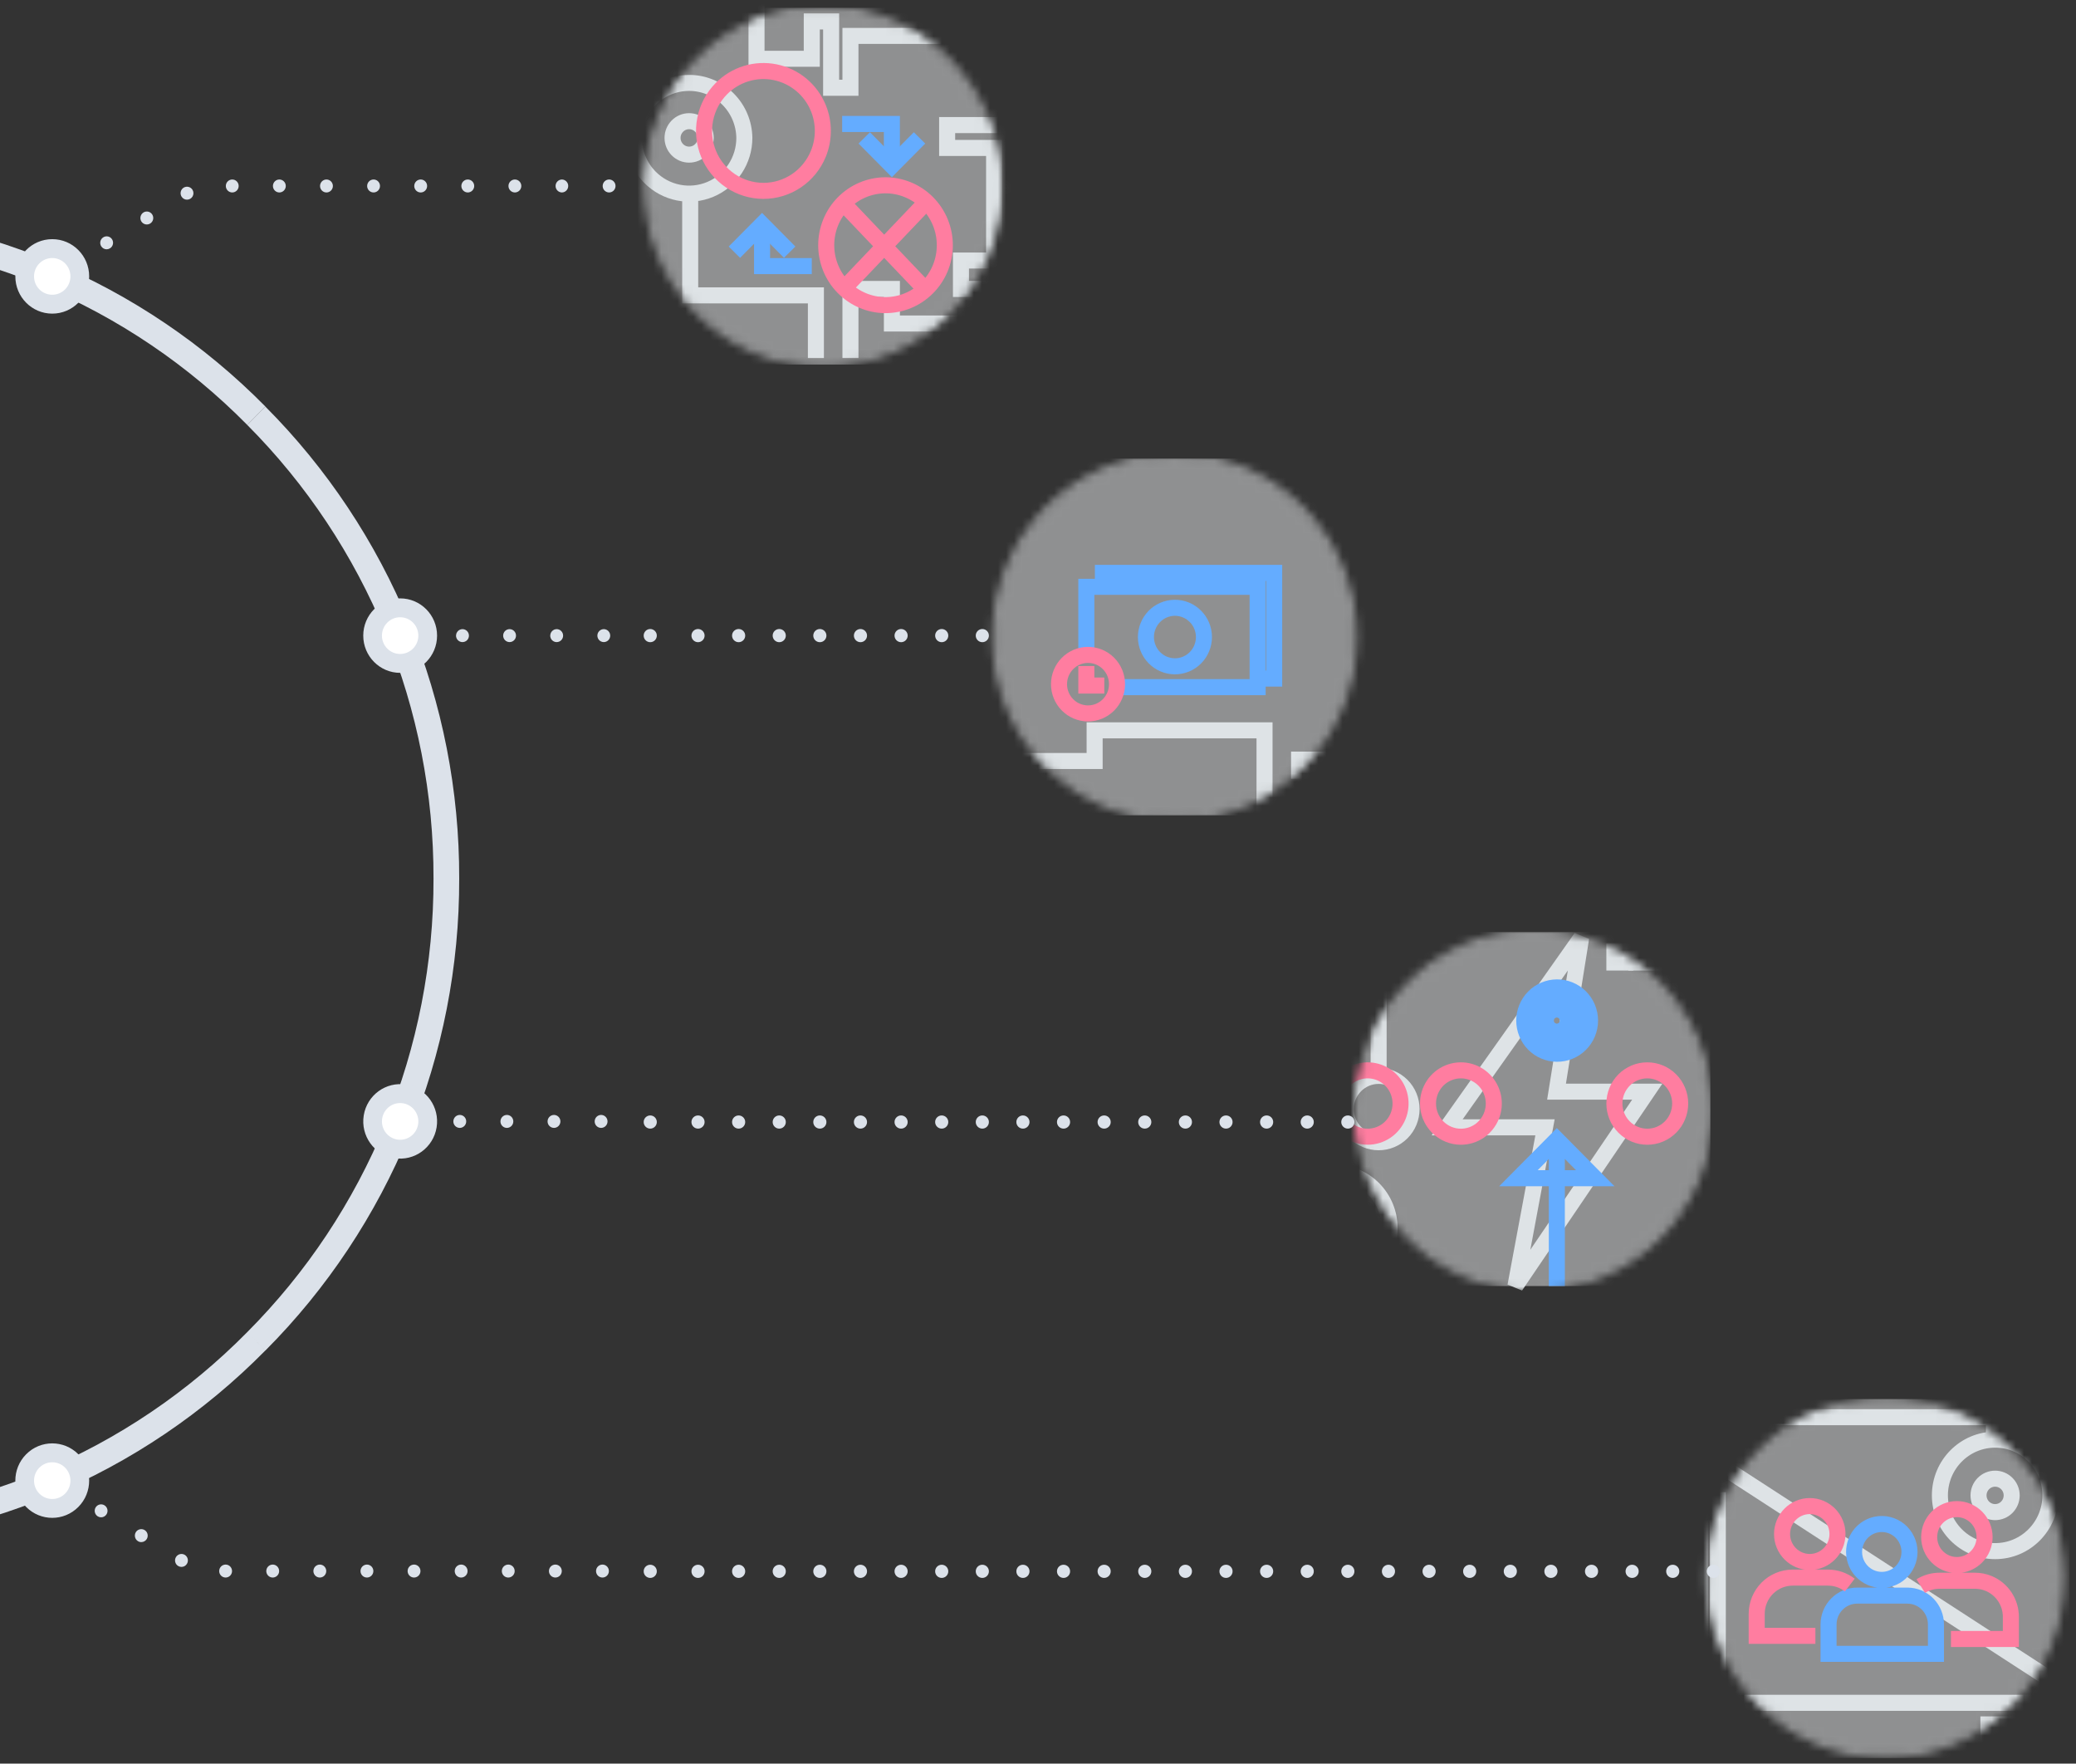 <svg width="259" height="220" viewBox="0 0 259 220" fill="none" xmlns="http://www.w3.org/2000/svg">
<rect x="0" y="0" width="259" height="220" fill="#333333" stroke="none"/>
<g clip-path="url(#clip0_1772_20680)">
<mask id="mask0_1772_20680" style="mask-type:luminance" maskUnits="userSpaceOnUse" x="123" y="56" width="47" height="47">
<path d="M146.536 101.91C158.829 101.91 168.795 91.858 168.795 79.458C168.795 67.058 158.829 57.006 146.536 57.006C134.243 57.006 124.277 67.058 124.277 79.458C124.277 91.858 134.243 101.91 146.536 101.91Z" fill="#64ACFF" stroke="#64ACFF"/>
</mask>
<g mask="url(#mask0_1772_20680)">
<path d="M178.613 57.209H115.195V101.707H178.613V57.209Z" fill="#ECEFF1" fill-opacity="0.5"/>
<path d="M165.689 96.145V101.708M114.852 94.929H136.565V91.105H157.762V101.36M125.191 59.643H123.812V61.033H125.191V59.643ZM127.949 59.643H126.57V61.033H127.949V59.643ZM163.448 94.755H162.07V96.145H163.448V94.755ZM166.206 94.755H164.827V96.145H166.206V94.755Z" stroke="#DEE3E6" stroke-width="2"/>
<path d="M135.531 81.694V73.201H156.9V85.716H139.322" stroke="#64ACFF" stroke-width="2"/>
<path d="M157.071 84.649H158.967V71.462H137.598V73.2" stroke="#64ACFF" stroke-width="2"/>
<path d="M135.702 88.994C136.181 88.999 136.656 88.909 137.099 88.727C137.542 88.546 137.946 88.278 138.286 87.939C138.626 87.599 138.896 87.195 139.08 86.75C139.265 86.304 139.359 85.826 139.359 85.344C139.359 84.861 139.264 84.383 139.08 83.938C138.896 83.493 138.626 83.088 138.286 82.749C137.946 82.409 137.542 82.141 137.099 81.96C136.655 81.779 136.18 81.689 135.702 81.694C134.749 81.704 133.838 82.093 133.168 82.776C132.497 83.46 132.121 84.383 132.121 85.344C132.121 86.306 132.497 87.228 133.168 87.912C133.838 88.595 134.749 88.984 135.702 88.994Z" stroke="#FF7DA0" stroke-width="2"/>
<path d="M146.546 83.118C147.025 83.123 147.499 83.032 147.943 82.851C148.386 82.67 148.79 82.402 149.13 82.062C149.47 81.723 149.74 81.319 149.924 80.873C150.108 80.428 150.203 79.95 150.203 79.467C150.203 78.985 150.108 78.507 149.924 78.062C149.74 77.616 149.47 77.212 149.129 76.873C148.789 76.533 148.386 76.265 147.942 76.084C147.499 75.903 147.024 75.812 146.546 75.817C145.592 75.828 144.682 76.217 144.011 76.9C143.341 77.584 142.965 78.506 142.965 79.468C142.965 80.429 143.341 81.352 144.012 82.035C144.682 82.719 145.593 83.108 146.546 83.118Z" stroke="#64ACFF" stroke-width="2"/>
<path d="M135.531 83.084V85.518H137.772" stroke="#FF7DA0" stroke-width="2"/>
</g>
<mask id="mask1_1772_20680" style="mask-type:luminance" maskUnits="userSpaceOnUse" x="80" y="0" width="46" height="46">
<path d="M124.544 23.227C124.544 35.404 114.757 45.274 102.686 45.274C90.614 45.274 80.828 35.404 80.828 23.227C80.828 11.05 90.614 1.18 102.686 1.18C114.757 1.18 124.544 11.05 124.544 23.227Z" fill="#64ACFF" stroke="#64ACFF"/>
</mask>
<g mask="url(#mask1_1772_20680)">
<path d="M70.602 0.977H134.019V45.476H70.602V0.977Z" fill="#ECEFF1" fill-opacity="0.5"/>
<path d="M79.078 17.203C79.079 19.047 79.805 20.815 81.097 22.119C82.061 23.091 83.289 23.753 84.627 24.022C85.964 24.29 87.35 24.152 88.609 23.626C89.869 23.1 90.945 22.209 91.703 21.065C92.46 19.922 92.864 18.578 92.865 17.202C92.841 15.374 92.104 13.629 90.814 12.345C89.524 11.061 87.784 10.341 85.971 10.341C84.159 10.341 82.419 11.061 81.129 12.345C79.839 13.629 79.102 15.375 79.078 17.203Z" stroke="#DEE3E6" stroke-width="2"/>
<path d="M106.102 44.667V36.045H111.272V40.356H125.403V36.046H119.888V32.5H124.024V18.455H118.165V15.604H127.126V4.479H106.102V10.946H103.69V2.672H101.277V7.33H94.383V0.168M85.974 19.289C86.246 19.289 86.514 19.235 86.765 19.13C87.016 19.026 87.244 18.872 87.436 18.678C87.628 18.485 87.781 18.255 87.885 18.001C87.989 17.748 88.042 17.477 88.042 17.203C88.042 16.929 87.989 16.658 87.885 16.405C87.781 16.152 87.628 15.922 87.436 15.728C87.244 15.534 87.016 15.381 86.765 15.276C86.514 15.171 86.246 15.117 85.974 15.117C85.425 15.117 84.899 15.337 84.512 15.728C84.124 16.119 83.906 16.65 83.906 17.203C83.906 17.756 84.124 18.287 84.512 18.678C84.899 19.069 85.425 19.289 85.974 19.289ZM73.359 40.843H74.738V42.234H73.359V40.843ZM76.117 40.843H77.495V42.234H76.117V40.843ZM78.874 40.843H80.252V42.234H78.874V40.843ZM81.631 40.843H83.01V42.234H81.631V40.843ZM73.359 2.255H74.738V3.645H73.359V2.255ZM76.117 2.255H77.495V3.645H76.117V2.255ZM78.874 2.255H80.252V3.645H78.874V2.255ZM81.631 2.255H83.01V3.645H81.631V2.255ZM73.359 38.062H74.738V39.452H73.359V38.062ZM76.117 38.062H77.495V39.452H76.117V38.062ZM73.359 5.383H74.738V6.774H73.359V5.383ZM76.117 5.383H77.495V6.774H76.117V5.383ZM73.359 35.281H74.738V36.671H73.359V35.281ZM76.117 35.281H77.495V36.671H76.117V35.281ZM73.359 32.5H74.738V33.89H73.359V32.5ZM76.117 32.5H77.495V33.89H76.117V32.5ZM78.874 35.281H80.252V36.671H78.874V35.281Z" stroke="#DEE3E6" stroke-width="2"/>
<path d="M95.246 23.808C96.711 23.809 98.144 23.37 99.363 22.549C100.581 21.728 101.531 20.56 102.092 19.194C102.844 17.363 102.844 15.305 102.092 13.473C101.625 12.338 100.888 11.336 99.946 10.557C99.004 9.777 97.886 9.244 96.691 9.004C95.496 8.764 94.261 8.825 93.095 9.182C91.929 9.539 90.868 10.18 90.006 11.049C88.97 12.094 88.264 13.426 87.978 14.876C87.692 16.326 87.839 17.828 88.4 19.194C88.961 20.56 89.911 21.727 91.129 22.548C92.348 23.369 93.78 23.808 95.246 23.808ZM110.411 38.062C111.388 38.069 112.358 37.881 113.263 37.509C114.168 37.136 114.992 36.587 115.685 35.892C116.379 35.198 116.93 34.371 117.306 33.461C117.682 32.55 117.875 31.574 117.875 30.588C117.875 29.602 117.682 28.625 117.306 27.715C116.93 26.805 116.379 25.978 115.685 25.283C114.992 24.589 114.168 24.039 113.263 23.667C112.358 23.295 111.388 23.107 110.411 23.114C108.459 23.134 106.594 23.931 105.221 25.33C103.848 26.73 103.078 28.619 103.078 30.588C103.078 32.556 103.848 34.446 105.221 35.845C106.594 37.245 108.459 38.041 110.411 38.062Z" stroke="#FF7DA0" stroke-width="2"/>
<path d="M107.824 17.203L111.271 20.679L114.718 17.203" stroke="#64ACFF" stroke-width="2"/>
<path d="M105.067 15.465H111.271V20.68M98.518 31.456L95.072 27.98L91.625 31.457" stroke="#64ACFF" stroke-width="2"/>
<path d="M105.495 35.768L115.521 25.25M115.12 35.768L105.094 25.25" stroke="#FF7DA0" stroke-width="2"/>
<path d="M101.278 33.194H95.074V27.98" stroke="#64ACFF" stroke-width="2"/>
<path d="M101.792 44.667V36.845H86.109V24.156" stroke="#DEE3E6" stroke-width="2"/>
</g>
<mask id="mask2_1772_20680" style="mask-type:luminance" maskUnits="userSpaceOnUse" x="169" y="115" width="45" height="47">
<path d="M213.219 138.521C213.219 150.697 203.433 160.568 191.362 160.568C179.29 160.568 169.504 150.697 169.504 138.521C169.504 126.344 179.29 116.474 191.362 116.474C203.433 116.474 213.219 126.344 213.219 138.521Z" fill="#64ACFF" stroke="#64ACFF"/>
</mask>
<g mask="url(#mask2_1772_20680)">
<path d="M150.453 116.271H213.379V160.425H150.453V116.271Z" fill="#ECEFF1" fill-opacity="0.5"/>
<path d="M192.756 140.625H180.547L188.926 128.793L197.27 116.961L194.192 136.175H205.512L189.063 160.425L192.756 140.625Z" stroke="#DEE3E6" stroke-width="2"/>
<path d="M194.228 131.449C194.77 131.455 195.308 131.351 195.811 131.146C196.313 130.94 196.77 130.636 197.156 130.251C197.541 129.866 197.847 129.408 198.056 128.903C198.265 128.398 198.372 127.857 198.372 127.31C198.372 126.762 198.265 126.221 198.056 125.716C197.847 125.211 197.541 124.753 197.156 124.368C196.77 123.983 196.313 123.679 195.81 123.474C195.308 123.268 194.77 123.165 194.227 123.17C193.146 123.181 192.113 123.622 191.352 124.397C190.591 125.172 190.164 126.219 190.164 127.31C190.164 128.401 190.591 129.447 191.352 130.223C192.113 130.998 193.146 131.438 194.228 131.449Z" stroke="#64ACFF" stroke-width="2"/>
<path d="M194.228 130.07C194.954 130.069 195.649 129.778 196.163 129.261C196.676 128.744 196.964 128.042 196.964 127.31C196.964 126.578 196.676 125.876 196.163 125.359C195.649 124.841 194.954 124.55 194.228 124.55C193.503 124.55 192.807 124.841 192.294 125.359C191.781 125.876 191.493 126.578 191.492 127.31C191.493 128.042 191.781 128.744 192.294 129.261C192.807 129.778 193.503 130.069 194.228 130.07Z" stroke="#64ACFF" stroke-width="2"/>
<path d="M194.229 160.424V142.142M194.229 142.142L199.017 146.972H189.441L194.229 142.142ZM194.229 128.689C194.592 128.689 194.94 128.543 195.197 128.285C195.387 128.092 195.517 127.846 195.57 127.578C195.622 127.311 195.595 127.034 195.491 126.782C195.388 126.53 195.213 126.315 194.988 126.163C194.764 126.011 194.5 125.93 194.229 125.929C193.959 125.929 193.694 126.01 193.469 126.162C193.244 126.313 193.068 126.529 192.965 126.781C192.861 127.033 192.834 127.311 192.887 127.578C192.94 127.846 193.07 128.092 193.262 128.285C193.519 128.543 193.866 128.689 194.229 128.689Z" stroke="#64ACFF" stroke-width="2"/>
<path d="M205.514 141.798C206.603 141.798 207.647 141.362 208.417 140.585C209.186 139.809 209.619 138.756 209.619 137.658C209.619 136.56 209.186 135.507 208.417 134.731C207.647 133.954 206.603 133.518 205.514 133.518C204.426 133.518 203.382 133.954 202.612 134.731C201.843 135.507 201.41 136.56 201.41 137.658C201.41 138.756 201.843 139.809 202.612 140.585C203.382 141.362 204.426 141.798 205.514 141.798Z" stroke="#FF7DA0" stroke-width="2"/>
<path d="M171.999 142.488C173.087 142.488 174.131 142.052 174.901 141.275C175.671 140.499 176.103 139.446 176.103 138.348C176.103 137.25 175.671 136.197 174.901 135.421C174.131 134.644 173.087 134.208 171.999 134.208C170.91 134.208 169.866 134.644 169.097 135.421C168.327 136.197 167.895 137.25 167.895 138.348C167.895 139.446 168.327 140.499 169.097 141.275C169.866 142.052 170.91 142.488 171.999 142.488Z" stroke="#DEE3E6" stroke-width="2"/>
<path d="M162.762 116.271V121.79H171.996V134.554M158.316 116.271V137.314" stroke="#DEE3E6" stroke-width="2"/>
<path d="M182.26 141.798C183.072 141.798 183.866 141.555 184.541 141.101C185.216 140.646 185.742 139.999 186.053 139.243C186.363 138.486 186.444 137.654 186.286 136.851C186.127 136.048 185.736 135.31 185.162 134.731C184.588 134.152 183.857 133.758 183.061 133.598C182.265 133.438 181.439 133.52 180.689 133.833C179.939 134.146 179.298 134.677 178.847 135.358C178.397 136.039 178.156 136.839 178.156 137.658C178.156 138.756 178.589 139.809 179.358 140.585C180.128 141.362 181.172 141.798 182.26 141.798Z" stroke="#FF7DA0" stroke-width="2"/>
<path d="M201.41 118.687H202.778V120.066H201.41V118.687Z" stroke="#DEE3E6" stroke-width="2"/>
<path d="M159.001 141.798C159.544 141.803 160.082 141.7 160.584 141.494C161.087 141.289 161.544 140.985 161.929 140.6C162.315 140.215 162.621 139.757 162.829 139.252C163.038 138.747 163.146 138.205 163.146 137.658C163.146 137.111 163.038 136.569 162.829 136.065C162.62 135.56 162.314 135.102 161.929 134.717C161.544 134.332 161.086 134.028 160.584 133.822C160.081 133.617 159.543 133.514 159.001 133.519C157.919 133.53 156.886 133.971 156.125 134.746C155.364 135.521 154.937 136.568 154.938 137.659C154.938 138.749 155.364 139.796 156.125 140.571C156.886 141.346 157.92 141.787 159.001 141.798ZM170.629 141.798C171.44 141.798 172.234 141.555 172.909 141.101C173.584 140.646 174.11 139.999 174.421 139.243C174.732 138.486 174.813 137.654 174.654 136.851C174.496 136.048 174.105 135.31 173.53 134.731C172.957 134.152 172.225 133.758 171.429 133.598C170.633 133.438 169.808 133.52 169.058 133.833C168.308 134.146 167.667 134.677 167.216 135.358C166.765 136.039 166.524 136.839 166.525 137.658C166.525 138.756 166.957 139.809 167.727 140.585C168.496 141.362 169.54 141.798 170.629 141.798Z" stroke="#FF7DA0" stroke-width="2"/>
<path d="M204.142 118.687H205.51V120.066H204.142V118.687ZM206.878 118.687H208.246V120.066H206.878V118.687ZM209.615 118.687H210.983V120.066H209.615V118.687ZM166.524 160.081C167.422 160.081 168.312 159.903 169.141 159.556C169.971 159.209 170.725 158.701 171.36 158.06C171.996 157.419 172.499 156.659 172.843 155.822C173.187 154.985 173.364 154.088 173.364 153.182C173.364 152.275 173.187 151.378 172.843 150.541C172.499 149.704 171.995 148.944 171.36 148.303C170.725 147.662 169.971 147.154 169.141 146.807C168.311 146.461 167.422 146.282 166.523 146.282C164.709 146.282 162.97 147.009 161.687 148.303C160.404 149.597 159.684 151.352 159.684 153.182C159.684 155.012 160.404 156.767 161.687 158.06C162.97 159.354 164.71 160.081 166.524 160.081Z" stroke="#DEE3E6" stroke-width="2"/>
</g>
<mask id="mask3_1772_20680" style="mask-type:luminance" maskUnits="userSpaceOnUse" x="212" y="174" width="46" height="46">
<path d="M257.067 196.773C257.067 208.949 247.281 218.82 235.209 218.82C223.137 218.82 213.352 208.949 213.352 196.773C213.352 184.596 223.137 174.725 235.209 174.725C247.281 174.725 257.067 184.596 257.067 196.773Z" fill="#64ACFF" stroke="#64ACFF"/>
</mask>
<g mask="url(#mask3_1772_20680)">
<path d="M267.286 174.522H203.523V219.304H267.286V174.522Z" fill="#ECEFF1" fill-opacity="0.5"/>
<path d="M248.913 193.492C252.72 193.492 255.806 190.378 255.806 186.538C255.806 182.699 252.72 179.586 248.913 179.586C245.106 179.586 242.02 182.699 242.02 186.538C242.02 190.378 245.106 193.492 248.913 193.492Z" stroke="#DEE3E6" stroke-width="2"/>
<path d="M250.976 186.54C250.976 186.266 250.923 185.994 250.819 185.741C250.715 185.488 250.562 185.258 250.37 185.065C250.178 184.871 249.95 184.717 249.699 184.612C249.449 184.507 249.18 184.453 248.908 184.453C248.637 184.453 248.368 184.507 248.117 184.612C247.866 184.717 247.638 184.871 247.446 185.064C247.254 185.258 247.101 185.488 246.997 185.741C246.893 185.994 246.84 186.265 246.84 186.539C246.84 187.092 247.058 187.623 247.445 188.014C247.833 188.406 248.359 188.625 248.908 188.625C249.456 188.625 249.982 188.406 250.37 188.015C250.758 187.623 250.976 187.093 250.976 186.54Z" stroke="#DEE3E6" stroke-width="2"/>
<path d="M260.28 212.416L212.074 181.128V212.416H260.28Z" stroke="#DEE3E6" stroke-width="2"/>
<path d="M214.312 209.982V186.13M251.864 216.5V219.021M222.309 174.609V176.782H248.762V179.563M249.451 215.11H248.072V216.5H249.451V215.11ZM252.208 215.11H250.83V216.5H252.208V215.11ZM257.723 215.11H256.344V216.5H257.723V215.11Z" stroke="#DEE3E6" stroke-width="2"/>
<path d="M238.228 193.596C238.227 193.081 238.114 192.572 237.895 192.106C237.677 191.639 237.358 191.228 236.963 190.901C236.568 190.574 236.106 190.339 235.61 190.214C235.114 190.089 234.597 190.076 234.096 190.176C233.425 190.311 232.809 190.643 232.326 191.131C231.842 191.618 231.513 192.24 231.38 192.916C231.286 193.393 231.293 193.885 231.399 194.36C231.505 194.834 231.708 195.281 231.995 195.672C232.283 196.062 232.648 196.388 233.068 196.627C233.488 196.867 233.952 197.015 234.432 197.063C234.912 197.111 235.397 197.057 235.855 196.904C236.312 196.752 236.734 196.504 237.091 196.178C237.449 195.851 237.734 195.453 237.93 195.008C238.126 194.564 238.227 194.083 238.228 193.596ZM237.971 199.041H231.694C230.749 199.041 229.842 199.42 229.173 200.095C228.505 200.769 228.129 201.684 228.129 202.638V206.307H241.528V202.638C241.528 201.685 241.154 200.772 240.487 200.097C239.82 199.423 238.915 199.043 237.971 199.041Z" stroke="#64ACFF" stroke-width="2"/>
<path d="M243.4 204.45H250.876V201.707C250.877 200.812 250.614 199.938 250.122 199.193C249.629 198.449 248.928 197.87 248.109 197.528C247.564 197.301 246.981 197.184 246.392 197.185H241.98C241.152 197.182 240.339 197.413 239.634 197.852M230.779 197.723C229.998 197.121 229.042 196.796 228.06 196.796H223.648C222.459 196.797 221.319 197.274 220.479 198.122C219.638 198.97 219.165 200.12 219.164 201.319V204.062H226.487M247.595 191.74C247.595 190.815 247.231 189.928 246.583 189.274C245.934 188.62 245.055 188.252 244.138 188.252C243.221 188.252 242.342 188.62 241.693 189.274C241.045 189.928 240.681 190.815 240.681 191.74C240.681 192.664 241.045 193.551 241.693 194.205C242.342 194.859 243.221 195.227 244.138 195.227C245.055 195.227 245.934 194.859 246.583 194.205C247.231 193.551 247.595 192.664 247.595 191.74ZM229.243 191.359C229.243 190.901 229.153 190.448 228.98 190.025C228.806 189.602 228.551 189.217 228.23 188.893C227.909 188.57 227.528 188.313 227.109 188.137C226.689 187.962 226.24 187.872 225.786 187.872C225.332 187.872 224.882 187.962 224.463 188.137C224.043 188.312 223.662 188.569 223.341 188.893C223.02 189.217 222.766 189.601 222.592 190.024C222.418 190.447 222.328 190.901 222.328 191.358C222.328 192.283 222.692 193.17 223.341 193.824C223.989 194.478 224.868 194.846 225.785 194.846C226.702 194.846 227.581 194.479 228.23 193.825C228.878 193.171 229.243 192.284 229.243 191.359Z" stroke="#FF7DA0" stroke-width="2"/>
</g>
<path d="M30.845 53.005C23.495 45.551 14.753 39.64 5.123 35.617C-4.506 31.593 -14.831 29.535 -25.254 29.563V26.33C-14.409 26.3 -3.667 28.44 6.352 32.626C16.371 36.812 25.468 42.96 33.116 50.715L30.845 53.005V53.005Z" fill="#DCE2EA"/>
<path d="M54.084 109.59C54.111 99.077 52.071 88.663 48.082 78.95C44.092 69.237 38.233 60.419 30.843 53.005L33.108 50.72C40.798 58.433 46.894 67.607 51.045 77.712C55.196 87.817 57.318 98.652 57.29 109.59H54.084ZM33.114 168.465L30.843 166.175C38.233 158.762 44.093 149.943 48.082 140.231C52.071 130.518 54.111 120.103 54.084 109.59H57.29C57.319 120.529 55.197 131.364 51.048 141.47C46.898 151.576 40.802 160.751 33.114 168.465ZM-25.256 192.851V189.618C-14.833 189.645 -4.508 187.587 5.121 183.563C14.75 179.54 23.493 173.63 30.843 166.175L33.108 168.461C25.462 176.217 16.366 182.366 6.348 186.552C-3.67 190.739 -14.412 192.88 -25.256 192.851ZM-81.026 53.005C-73.676 45.551 -64.933 39.641 -55.304 35.617C-45.675 31.593 -35.35 29.535 -24.927 29.563V26.33C-35.772 26.3 -46.514 28.44 -56.533 32.626C-66.552 36.812 -75.649 42.96 -83.297 50.715L-81.026 53.005Z" fill="#DCE2EA"/>
<path d="M-24.925 192.853V189.619C-35.348 189.646 -45.672 187.588 -55.302 183.564C-64.931 179.541 -73.674 173.631 -81.024 166.177L-83.289 168.462C-75.643 176.218 -66.547 182.367 -56.529 186.554C-46.511 190.74 -35.769 192.881 -24.925 192.853ZM6.519 39.124C9.063 39.124 11.125 37.044 11.125 34.479C11.125 31.913 9.063 29.833 6.519 29.833C3.976 29.833 1.914 31.913 1.914 34.479C1.914 37.044 3.976 39.124 6.519 39.124ZM49.924 83.934C52.468 83.934 54.529 81.854 54.529 79.289C54.529 76.723 52.468 74.643 49.924 74.643C47.381 74.643 45.319 76.723 45.319 79.289C45.319 81.854 47.381 83.934 49.924 83.934ZM54.472 140.627C54.878 138.094 53.172 135.709 50.661 135.299C48.15 134.889 45.785 136.61 45.379 139.143C44.973 141.675 46.679 144.061 49.19 144.471C51.701 144.88 54.065 143.159 54.472 140.627ZM9.775 187.981C11.574 186.167 11.574 183.225 9.775 181.411C7.976 179.597 5.06 179.597 3.262 181.411C1.463 183.225 1.463 186.167 3.262 187.981C5.06 189.795 7.976 189.795 9.775 187.981ZM12.621 30.712C12.566 30.621 12.53 30.521 12.513 30.416C12.497 30.311 12.501 30.204 12.526 30.101C12.551 29.998 12.596 29.901 12.658 29.815C12.72 29.729 12.798 29.657 12.888 29.602C12.977 29.545 13.077 29.508 13.181 29.491C13.285 29.473 13.391 29.477 13.493 29.502C13.595 29.527 13.692 29.571 13.777 29.634C13.862 29.696 13.934 29.775 13.989 29.866C14.099 30.049 14.133 30.268 14.083 30.476C14.033 30.684 13.903 30.864 13.722 30.976C13.597 31.055 13.453 31.098 13.305 31.099C13.168 31.099 13.033 31.063 12.913 30.995C12.793 30.927 12.693 30.83 12.621 30.712ZM17.632 27.619C17.522 27.435 17.488 27.214 17.538 27.005C17.588 26.796 17.718 26.616 17.899 26.503C18.035 26.42 18.191 26.379 18.35 26.386C18.508 26.392 18.66 26.446 18.788 26.54C18.916 26.634 19.014 26.764 19.069 26.914C19.124 27.064 19.133 27.227 19.097 27.382C19.048 27.59 18.919 27.77 18.738 27.882C18.557 27.994 18.339 28.029 18.131 27.98C17.924 27.93 17.745 27.801 17.632 27.619ZM22.649 24.525C22.538 24.342 22.503 24.122 22.552 23.913C22.601 23.704 22.73 23.523 22.911 23.409C23.093 23.298 23.312 23.263 23.519 23.314C23.727 23.364 23.906 23.495 24.017 23.679C24.091 23.801 24.131 23.942 24.134 24.085C24.136 24.228 24.101 24.37 24.031 24.495C23.962 24.62 23.86 24.724 23.738 24.797C23.615 24.869 23.475 24.908 23.333 24.908C23.196 24.909 23.061 24.874 22.941 24.807C22.821 24.74 22.721 24.643 22.649 24.525ZM75.19 23.199C75.19 22.985 75.275 22.78 75.425 22.628C75.575 22.477 75.779 22.391 75.991 22.391C76.15 22.391 76.305 22.439 76.436 22.527C76.568 22.616 76.67 22.742 76.731 22.89C76.791 23.038 76.807 23.2 76.776 23.357C76.746 23.513 76.669 23.657 76.557 23.77C76.445 23.883 76.303 23.96 76.147 23.991C75.992 24.023 75.831 24.006 75.685 23.945C75.538 23.884 75.413 23.781 75.325 23.648C75.237 23.515 75.19 23.359 75.19 23.199ZM69.313 23.199C69.313 23.093 69.334 22.988 69.374 22.89C69.414 22.792 69.473 22.703 69.548 22.628C69.622 22.553 69.711 22.493 69.808 22.453C69.905 22.412 70.009 22.391 70.115 22.391C70.323 22.398 70.52 22.486 70.665 22.637C70.81 22.788 70.891 22.989 70.891 23.199C70.891 23.409 70.81 23.611 70.665 23.762C70.52 23.913 70.323 24.001 70.115 24.008C70.009 24.008 69.905 23.987 69.808 23.946C69.71 23.906 69.622 23.846 69.548 23.771C69.473 23.696 69.414 23.607 69.374 23.509C69.334 23.411 69.313 23.306 69.313 23.199ZM63.436 23.199C63.436 22.985 63.521 22.779 63.671 22.628C63.821 22.476 64.025 22.391 64.237 22.391C64.45 22.391 64.654 22.476 64.804 22.628C64.954 22.779 65.039 22.985 65.039 23.199C65.038 23.414 64.954 23.619 64.804 23.77C64.653 23.922 64.45 24.007 64.237 24.008C64.025 24.008 63.821 23.922 63.671 23.771C63.521 23.619 63.436 23.414 63.436 23.199ZM57.559 23.199C57.559 22.985 57.644 22.779 57.794 22.628C57.944 22.476 58.148 22.391 58.36 22.391C58.573 22.391 58.777 22.476 58.927 22.628C59.077 22.779 59.162 22.985 59.162 23.199C59.162 23.414 59.077 23.619 58.927 23.771C58.777 23.922 58.573 24.008 58.36 24.008C58.148 24.008 57.944 23.922 57.794 23.771C57.644 23.619 57.559 23.414 57.559 23.199ZM51.682 23.199C51.682 22.985 51.767 22.78 51.917 22.628C52.067 22.477 52.271 22.391 52.483 22.391C52.642 22.391 52.797 22.438 52.929 22.527C53.061 22.616 53.163 22.742 53.224 22.89C53.285 23.038 53.301 23.201 53.27 23.357C53.239 23.514 53.163 23.659 53.051 23.772C52.938 23.885 52.795 23.962 52.64 23.993C52.484 24.024 52.323 24.008 52.177 23.947C52.03 23.886 51.905 23.782 51.817 23.649C51.729 23.516 51.682 23.359 51.682 23.199ZM45.805 23.199C45.805 22.985 45.89 22.78 46.04 22.628C46.19 22.477 46.394 22.391 46.606 22.391C46.764 22.391 46.919 22.439 47.051 22.527C47.183 22.616 47.285 22.742 47.346 22.89C47.406 23.038 47.422 23.2 47.391 23.357C47.36 23.513 47.284 23.657 47.172 23.77C47.06 23.883 46.917 23.96 46.762 23.991C46.607 24.023 46.446 24.006 46.299 23.945C46.153 23.884 46.028 23.781 45.94 23.648C45.852 23.515 45.805 23.359 45.805 23.199ZM39.928 23.199C39.928 23.093 39.949 22.988 39.989 22.89C40.029 22.792 40.088 22.703 40.163 22.628C40.237 22.553 40.325 22.493 40.422 22.453C40.52 22.412 40.624 22.391 40.729 22.391C40.834 22.391 40.939 22.412 41.036 22.453C41.133 22.494 41.221 22.553 41.296 22.628C41.37 22.703 41.429 22.792 41.469 22.89C41.51 22.988 41.53 23.094 41.53 23.2C41.53 23.414 41.446 23.62 41.295 23.771C41.145 23.923 40.941 24.008 40.729 24.008C40.516 24.008 40.312 23.923 40.162 23.771C40.012 23.619 39.928 23.414 39.928 23.199ZM34.051 23.199C34.051 22.985 34.135 22.779 34.286 22.628C34.436 22.476 34.64 22.391 34.852 22.391C35.065 22.391 35.269 22.476 35.419 22.628C35.569 22.779 35.654 22.985 35.654 23.199C35.654 23.414 35.569 23.619 35.419 23.771C35.269 23.922 35.065 24.008 34.852 24.008C34.64 24.008 34.436 23.922 34.286 23.771C34.135 23.619 34.051 23.414 34.051 23.199ZM28.174 23.199C28.174 22.985 28.258 22.779 28.409 22.628C28.559 22.476 28.763 22.391 28.975 22.391C29.188 22.391 29.392 22.476 29.542 22.628C29.692 22.779 29.776 22.985 29.776 23.199C29.776 23.414 29.692 23.619 29.542 23.771C29.392 23.922 29.188 24.008 28.975 24.008C28.763 24.008 28.559 23.922 28.409 23.771C28.258 23.619 28.174 23.414 28.174 23.199ZM74.362 195.978C74.362 195.872 74.382 195.767 74.422 195.669C74.463 195.571 74.522 195.481 74.596 195.406C74.671 195.331 74.759 195.272 74.856 195.231C74.954 195.19 75.058 195.17 75.163 195.17C75.322 195.17 75.477 195.217 75.608 195.306C75.74 195.395 75.843 195.521 75.903 195.669C75.964 195.816 75.98 195.979 75.949 196.135C75.918 196.292 75.842 196.436 75.73 196.549C75.618 196.662 75.475 196.739 75.32 196.771C75.164 196.802 75.003 196.786 74.857 196.725C74.71 196.664 74.585 196.56 74.497 196.427C74.409 196.294 74.362 196.138 74.362 195.978ZM68.485 195.978C68.485 195.764 68.569 195.558 68.719 195.407C68.87 195.255 69.073 195.17 69.286 195.17C69.391 195.17 69.496 195.19 69.593 195.231C69.69 195.272 69.779 195.331 69.853 195.406C69.928 195.481 69.987 195.571 70.027 195.669C70.067 195.767 70.088 195.872 70.088 195.978C70.088 196.193 70.003 196.398 69.853 196.55C69.703 196.702 69.499 196.787 69.286 196.787C69.074 196.787 68.87 196.702 68.719 196.55C68.569 196.398 68.485 196.193 68.485 195.978ZM62.608 195.978C62.608 195.872 62.628 195.767 62.668 195.669C62.709 195.571 62.768 195.481 62.842 195.406C62.917 195.331 63.005 195.272 63.102 195.231C63.2 195.19 63.304 195.17 63.409 195.17C63.568 195.17 63.723 195.217 63.854 195.306C63.986 195.395 64.089 195.521 64.149 195.669C64.21 195.816 64.226 195.979 64.195 196.136C64.164 196.292 64.088 196.436 63.975 196.549C63.864 196.662 63.721 196.739 63.565 196.771C63.41 196.802 63.249 196.786 63.102 196.725C62.956 196.664 62.831 196.56 62.743 196.427C62.655 196.294 62.608 196.138 62.608 195.978ZM56.731 195.978C56.731 195.872 56.751 195.767 56.791 195.669C56.832 195.571 56.891 195.481 56.965 195.406C57.04 195.331 57.128 195.272 57.225 195.231C57.323 195.19 57.427 195.17 57.532 195.17C57.691 195.17 57.846 195.217 57.977 195.306C58.109 195.395 58.212 195.521 58.273 195.669C58.333 195.816 58.349 195.979 58.318 196.135C58.287 196.292 58.211 196.436 58.099 196.549C57.987 196.662 57.844 196.739 57.689 196.771C57.533 196.802 57.372 196.786 57.226 196.725C57.079 196.664 56.954 196.56 56.866 196.427C56.778 196.294 56.731 196.138 56.731 195.978ZM50.854 195.978C50.854 195.872 50.874 195.767 50.914 195.669C50.955 195.571 51.014 195.481 51.088 195.406C51.163 195.331 51.251 195.272 51.348 195.231C51.446 195.19 51.55 195.17 51.655 195.17C51.813 195.17 51.968 195.217 52.1 195.306C52.232 195.395 52.335 195.521 52.395 195.669C52.456 195.816 52.472 195.979 52.441 196.135C52.41 196.292 52.334 196.436 52.222 196.549C52.11 196.662 51.967 196.739 51.812 196.771C51.656 196.802 51.495 196.786 51.349 196.725C51.202 196.664 51.077 196.56 50.989 196.427C50.901 196.294 50.854 196.138 50.854 195.978ZM44.977 195.978C44.977 195.764 45.061 195.558 45.211 195.407C45.362 195.255 45.565 195.17 45.778 195.17C45.883 195.17 45.987 195.19 46.085 195.231C46.182 195.272 46.271 195.331 46.345 195.406C46.419 195.481 46.479 195.571 46.519 195.669C46.559 195.767 46.58 195.872 46.58 195.978C46.58 196.193 46.495 196.398 46.345 196.55C46.195 196.702 45.991 196.787 45.778 196.787C45.566 196.787 45.362 196.702 45.211 196.55C45.061 196.398 44.977 196.193 44.977 195.978ZM39.099 195.978C39.099 195.872 39.12 195.767 39.16 195.669C39.201 195.571 39.26 195.481 39.334 195.406C39.408 195.331 39.497 195.272 39.594 195.231C39.692 195.19 39.796 195.17 39.901 195.17C40.114 195.17 40.318 195.255 40.468 195.406C40.618 195.558 40.703 195.764 40.703 195.978C40.703 196.193 40.618 196.398 40.468 196.55C40.318 196.701 40.114 196.787 39.901 196.787C39.689 196.787 39.485 196.701 39.335 196.55C39.184 196.398 39.1 196.193 39.099 195.978ZM33.222 195.978C33.222 195.872 33.243 195.767 33.283 195.669C33.323 195.571 33.383 195.481 33.457 195.406C33.531 195.331 33.62 195.272 33.717 195.231C33.815 195.19 33.919 195.17 34.024 195.17C34.182 195.17 34.337 195.217 34.469 195.306C34.601 195.395 34.703 195.521 34.764 195.669C34.825 195.816 34.84 195.979 34.81 196.136C34.779 196.292 34.702 196.436 34.59 196.549C34.478 196.662 34.336 196.739 34.18 196.771C34.025 196.802 33.864 196.786 33.717 196.725C33.571 196.664 33.446 196.56 33.358 196.427C33.27 196.294 33.222 196.138 33.222 195.978ZM27.346 195.978C27.346 195.872 27.366 195.767 27.406 195.669C27.447 195.571 27.506 195.481 27.58 195.406C27.654 195.331 27.743 195.272 27.84 195.231C27.937 195.19 28.042 195.17 28.147 195.17C28.305 195.17 28.46 195.217 28.592 195.306C28.724 195.395 28.827 195.521 28.887 195.669C28.948 195.816 28.964 195.979 28.933 196.135C28.902 196.292 28.826 196.436 28.714 196.549C28.602 196.662 28.459 196.739 28.303 196.771C28.148 196.802 27.987 196.786 27.841 196.725C27.694 196.664 27.569 196.56 27.481 196.427C27.393 196.294 27.346 196.138 27.346 195.978ZM22.222 195.342C22.041 195.231 21.911 195.051 21.861 194.843C21.811 194.635 21.844 194.415 21.955 194.232C22.066 194.049 22.245 193.918 22.453 193.867C22.66 193.817 22.878 193.851 23.061 193.963C23.241 194.075 23.37 194.255 23.419 194.463C23.468 194.671 23.433 194.891 23.323 195.073C23.252 195.192 23.152 195.291 23.032 195.359C22.912 195.427 22.776 195.462 22.638 195.461C22.492 195.461 22.347 195.42 22.222 195.342ZM17.21 192.249C17.029 192.136 16.899 191.956 16.849 191.747C16.799 191.538 16.833 191.317 16.943 191.134C17.026 190.998 17.147 190.889 17.291 190.823C17.435 190.756 17.596 190.734 17.752 190.759C17.909 190.784 18.054 190.855 18.17 190.964C18.287 191.072 18.368 191.213 18.405 191.369C18.455 191.577 18.421 191.797 18.311 191.98C18.239 192.097 18.139 192.195 18.019 192.263C17.899 192.331 17.764 192.367 17.627 192.367C17.48 192.369 17.335 192.328 17.21 192.249ZM12.199 189.156C12.017 189.043 11.887 188.863 11.837 188.654C11.787 188.445 11.821 188.224 11.932 188.04C12.043 187.858 12.221 187.728 12.428 187.678C12.634 187.629 12.851 187.664 13.032 187.776C13.213 187.888 13.343 188.067 13.393 188.275C13.443 188.483 13.409 188.703 13.299 188.886C13.227 189.004 13.127 189.102 13.007 189.17C12.888 189.238 12.753 189.274 12.616 189.274C12.468 189.275 12.324 189.234 12.199 189.156ZM74.528 79.289C74.528 79.074 74.612 78.869 74.763 78.718C74.913 78.566 75.116 78.481 75.329 78.48C75.541 78.481 75.745 78.566 75.895 78.718C76.045 78.869 76.13 79.074 76.13 79.289C76.13 79.503 76.046 79.709 75.895 79.86C75.745 80.012 75.541 80.097 75.329 80.097C75.116 80.097 74.912 80.012 74.762 79.86C74.612 79.709 74.528 79.503 74.528 79.289ZM68.65 79.289C68.651 79.074 68.735 78.869 68.885 78.718C69.036 78.566 69.239 78.481 69.452 78.48C69.664 78.48 69.868 78.566 70.018 78.717C70.169 78.869 70.253 79.074 70.253 79.289C70.253 79.395 70.233 79.5 70.192 79.598C70.152 79.696 70.093 79.785 70.019 79.861C69.944 79.936 69.856 79.995 69.758 80.036C69.661 80.076 69.557 80.097 69.452 80.097C69.293 80.098 69.137 80.051 69.004 79.962C68.871 79.874 68.768 79.747 68.707 79.599C68.666 79.501 68.645 79.395 68.645 79.289H68.65ZM62.773 79.289C62.773 79.074 62.858 78.868 63.008 78.717C63.158 78.565 63.362 78.48 63.575 78.48C63.788 78.48 63.991 78.566 64.142 78.717C64.292 78.869 64.376 79.075 64.376 79.289C64.376 79.503 64.292 79.709 64.141 79.861C63.991 80.012 63.787 80.097 63.575 80.097C63.362 80.097 63.158 80.012 63.008 79.86C62.858 79.709 62.773 79.503 62.773 79.289ZM56.897 79.289C56.898 79.074 56.983 78.868 57.135 78.717C57.286 78.565 57.49 78.48 57.703 78.48C57.915 78.481 58.119 78.566 58.269 78.718C58.419 78.869 58.504 79.074 58.504 79.289C58.505 79.395 58.484 79.5 58.444 79.598C58.403 79.696 58.344 79.785 58.27 79.861C58.196 79.936 58.107 79.995 58.01 80.036C57.913 80.076 57.808 80.097 57.703 80.097C57.544 80.098 57.388 80.051 57.254 79.962C57.121 79.874 57.017 79.748 56.955 79.6C56.913 79.501 56.892 79.395 56.891 79.289H56.897ZM74.191 139.889C74.191 139.674 74.275 139.469 74.426 139.317C74.576 139.166 74.78 139.08 74.992 139.08C75.151 139.08 75.306 139.127 75.438 139.216C75.569 139.305 75.672 139.431 75.733 139.579C75.793 139.727 75.809 139.889 75.778 140.046C75.747 140.203 75.671 140.347 75.559 140.46C75.447 140.573 75.304 140.65 75.149 140.681C74.993 140.712 74.832 140.696 74.686 140.635C74.54 140.574 74.414 140.471 74.326 140.338C74.238 140.205 74.191 140.049 74.191 139.889ZM68.314 139.889C68.314 139.674 68.398 139.469 68.549 139.317C68.699 139.166 68.903 139.08 69.115 139.08C69.221 139.08 69.325 139.101 69.422 139.141C69.519 139.182 69.608 139.242 69.682 139.317C69.757 139.392 69.816 139.481 69.856 139.579C69.896 139.677 69.917 139.783 69.917 139.889C69.917 140.103 69.832 140.309 69.682 140.46C69.532 140.612 69.328 140.697 69.115 140.697C68.903 140.697 68.699 140.612 68.549 140.46C68.398 140.309 68.314 140.103 68.314 139.889ZM62.437 139.889C62.437 139.783 62.457 139.677 62.498 139.579C62.538 139.481 62.597 139.392 62.671 139.317C62.746 139.242 62.834 139.182 62.931 139.141C63.029 139.101 63.133 139.08 63.239 139.08C63.397 139.08 63.552 139.128 63.684 139.216C63.815 139.305 63.918 139.432 63.978 139.579C64.039 139.727 64.055 139.889 64.024 140.046C63.993 140.203 63.917 140.347 63.805 140.46C63.693 140.573 63.55 140.65 63.395 140.681C63.239 140.712 63.078 140.696 62.932 140.635C62.785 140.574 62.66 140.47 62.572 140.338C62.484 140.205 62.437 140.049 62.437 139.889ZM56.56 139.889C56.56 139.783 56.581 139.677 56.621 139.579C56.661 139.481 56.72 139.392 56.794 139.317C56.869 139.242 56.957 139.182 57.054 139.141C57.152 139.101 57.256 139.08 57.361 139.08C57.52 139.08 57.675 139.127 57.806 139.216C57.938 139.305 58.041 139.431 58.102 139.579C58.162 139.727 58.178 139.889 58.147 140.046C58.116 140.203 58.04 140.347 57.928 140.46C57.816 140.573 57.673 140.65 57.518 140.681C57.362 140.712 57.201 140.696 57.055 140.635C56.908 140.574 56.783 140.471 56.695 140.338C56.607 140.205 56.56 140.049 56.56 139.889Z" fill="#DCE2EA"/>
<path d="M6.517 36.768C6.815 36.768 7.11 36.709 7.386 36.594C7.661 36.479 7.912 36.31 8.123 36.097C8.333 35.885 8.501 35.632 8.615 35.354C8.729 35.077 8.788 34.779 8.788 34.478C8.788 34.177 8.729 33.879 8.615 33.601C8.501 33.324 8.333 33.071 8.123 32.858C7.912 32.646 7.661 32.477 7.386 32.362C7.11 32.247 6.815 32.187 6.517 32.187C5.915 32.187 5.337 32.429 4.911 32.858C4.485 33.288 4.246 33.87 4.246 34.478C4.246 35.085 4.485 35.668 4.911 36.097C5.337 36.527 5.915 36.768 6.517 36.768ZM49.922 81.578C50.524 81.578 51.101 81.337 51.527 80.907C51.953 80.478 52.192 79.895 52.192 79.288C52.192 78.68 51.953 78.098 51.527 77.668C51.101 77.239 50.524 76.997 49.922 76.997C49.319 76.997 48.742 77.239 48.316 77.668C47.89 78.098 47.651 78.68 47.651 79.288C47.651 79.895 47.89 80.478 48.316 80.907C48.742 81.337 49.319 81.578 49.922 81.578ZM49.922 142.179C50.524 142.179 51.101 141.937 51.527 141.508C51.953 141.078 52.192 140.496 52.192 139.888C52.192 139.281 51.953 138.698 51.527 138.268C51.101 137.839 50.524 137.598 49.922 137.598C49.319 137.598 48.742 137.839 48.316 138.268C47.89 138.698 47.651 139.281 47.651 139.888C47.651 140.496 47.89 141.078 48.316 141.508C48.742 141.937 49.319 142.179 49.922 142.179ZM6.517 186.989C7.119 186.989 7.697 186.748 8.123 186.318C8.548 185.888 8.788 185.306 8.788 184.698C8.788 184.091 8.548 183.508 8.123 183.079C7.697 182.649 7.119 182.408 6.517 182.408C5.915 182.408 5.337 182.649 4.911 183.079C4.485 183.508 4.246 184.091 4.246 184.698C4.246 185.306 4.485 185.888 4.911 186.318C5.337 186.748 5.915 186.989 6.517 186.989Z" fill="white"/>
<ellipse cx="81.124" cy="196.012" rx="0.82" ry="0.822" fill="#DCE2EA"/>
<ellipse cx="81.124" cy="139.966" rx="0.82" ry="0.822" fill="#DCE2EA"/>
<ellipse cx="81.124" cy="79.287" rx="0.82" ry="0.822" fill="#DCE2EA"/>
<ellipse cx="87.085" cy="196.012" rx="0.82" ry="0.822" fill="#DCE2EA"/>
<ellipse cx="87.085" cy="139.966" rx="0.82" ry="0.822" fill="#DCE2EA"/>
<ellipse cx="87.085" cy="79.287" rx="0.82" ry="0.822" fill="#DCE2EA"/>
<ellipse cx="92.152" cy="196.012" rx="0.82" ry="0.822" fill="#DCE2EA"/>
<ellipse cx="92.152" cy="139.966" rx="0.82" ry="0.822" fill="#DCE2EA"/>
<ellipse cx="92.152" cy="79.287" rx="0.82" ry="0.822" fill="#DCE2EA"/>
<ellipse cx="97.218" cy="196.012" rx="0.82" ry="0.822" fill="#DCE2EA"/>
<ellipse cx="97.218" cy="139.966" rx="0.82" ry="0.822" fill="#DCE2EA"/>
<ellipse cx="97.218" cy="79.287" rx="0.82" ry="0.822" fill="#DCE2EA"/>
<ellipse cx="102.284" cy="196.012" rx="0.82" ry="0.822" fill="#DCE2EA"/>
<ellipse cx="102.284" cy="139.966" rx="0.82" ry="0.822" fill="#DCE2EA"/>
<ellipse cx="102.284" cy="79.287" rx="0.82" ry="0.822" fill="#DCE2EA"/>
<ellipse cx="107.351" cy="196.012" rx="0.82" ry="0.822" fill="#DCE2EA"/>
<ellipse cx="107.351" cy="139.966" rx="0.82" ry="0.822" fill="#DCE2EA"/>
<ellipse cx="107.351" cy="79.287" rx="0.82" ry="0.822" fill="#DCE2EA"/>
<ellipse cx="112.421" cy="196.012" rx="0.82" ry="0.822" fill="#DCE2EA"/>
<ellipse cx="112.421" cy="139.966" rx="0.82" ry="0.822" fill="#DCE2EA"/>
<ellipse cx="112.421" cy="79.287" rx="0.82" ry="0.822" fill="#DCE2EA"/>
<ellipse cx="117.488" cy="196.012" rx="0.82" ry="0.822" fill="#DCE2EA"/>
<ellipse cx="117.488" cy="139.966" rx="0.82" ry="0.822" fill="#DCE2EA"/>
<ellipse cx="117.488" cy="79.287" rx="0.82" ry="0.822" fill="#DCE2EA"/>
<ellipse cx="122.554" cy="196.012" rx="0.82" ry="0.822" fill="#DCE2EA"/>
<ellipse cx="122.554" cy="139.966" rx="0.82" ry="0.822" fill="#DCE2EA"/>
<ellipse cx="122.554" cy="79.287" rx="0.82" ry="0.822" fill="#DCE2EA"/>
<ellipse cx="127.62" cy="196.012" rx="0.82" ry="0.822" fill="#DCE2EA"/>
<ellipse cx="127.62" cy="139.966" rx="0.82" ry="0.822" fill="#DCE2EA"/>
<ellipse cx="132.687" cy="196.012" rx="0.82" ry="0.822" fill="#DCE2EA"/>
<ellipse cx="132.687" cy="139.966" rx="0.82" ry="0.822" fill="#DCE2EA"/>
<ellipse cx="137.753" cy="196.012" rx="0.82" ry="0.822" fill="#DCE2EA"/>
<ellipse cx="137.753" cy="139.966" rx="0.82" ry="0.822" fill="#DCE2EA"/>
<ellipse cx="142.82" cy="196.012" rx="0.82" ry="0.822" fill="#DCE2EA"/>
<ellipse cx="142.82" cy="139.966" rx="0.82" ry="0.822" fill="#DCE2EA"/>
<ellipse cx="147.89" cy="196.012" rx="0.82" ry="0.822" fill="#DCE2EA"/>
<ellipse cx="147.89" cy="139.966" rx="0.82" ry="0.822" fill="#DCE2EA"/>
<ellipse cx="152.956" cy="196.012" rx="0.82" ry="0.822" fill="#DCE2EA"/>
<ellipse cx="152.956" cy="139.966" rx="0.82" ry="0.822" fill="#DCE2EA"/>
<ellipse cx="158.023" cy="196.012" rx="0.82" ry="0.822" fill="#DCE2EA"/>
<ellipse cx="158.023" cy="139.966" rx="0.82" ry="0.822" fill="#DCE2EA"/>
<ellipse cx="163.089" cy="196.012" rx="0.82" ry="0.822" fill="#DCE2EA"/>
<ellipse cx="163.089" cy="139.966" rx="0.82" ry="0.822" fill="#DCE2EA"/>
<ellipse cx="168.156" cy="196.012" rx="0.82" ry="0.822" fill="#DCE2EA"/>
<ellipse cx="168.156" cy="139.966" rx="0.82" ry="0.822" fill="#DCE2EA"/>
<ellipse cx="173.222" cy="196.012" rx="0.82" ry="0.822" fill="#DCE2EA"/>
<ellipse cx="178.292" cy="196.012" rx="0.82" ry="0.822" fill="#DCE2EA"/>
<ellipse cx="183.355" cy="196.012" rx="0.82" ry="0.822" fill="#DCE2EA"/>
<ellipse cx="188.425" cy="196.012" rx="0.82" ry="0.822" fill="#DCE2EA"/>
<ellipse cx="193.492" cy="196.012" rx="0.82" ry="0.822" fill="#DCE2EA"/>
<ellipse cx="198.558" cy="196.012" rx="0.82" ry="0.822" fill="#DCE2EA"/>
<ellipse cx="203.624" cy="196.012" rx="0.82" ry="0.822" fill="#DCE2EA"/>
<ellipse cx="208.691" cy="196.012" rx="0.82" ry="0.822" fill="#DCE2EA"/>
<ellipse cx="213.757" cy="196.012" rx="0.82" ry="0.822" fill="#DCE2EA"/>
</g>
<defs>
<clipPath id="clip0_1772_20680">
<rect width="258.22" height="220" fill="white"/>
</clipPath>
</defs>
</svg>
